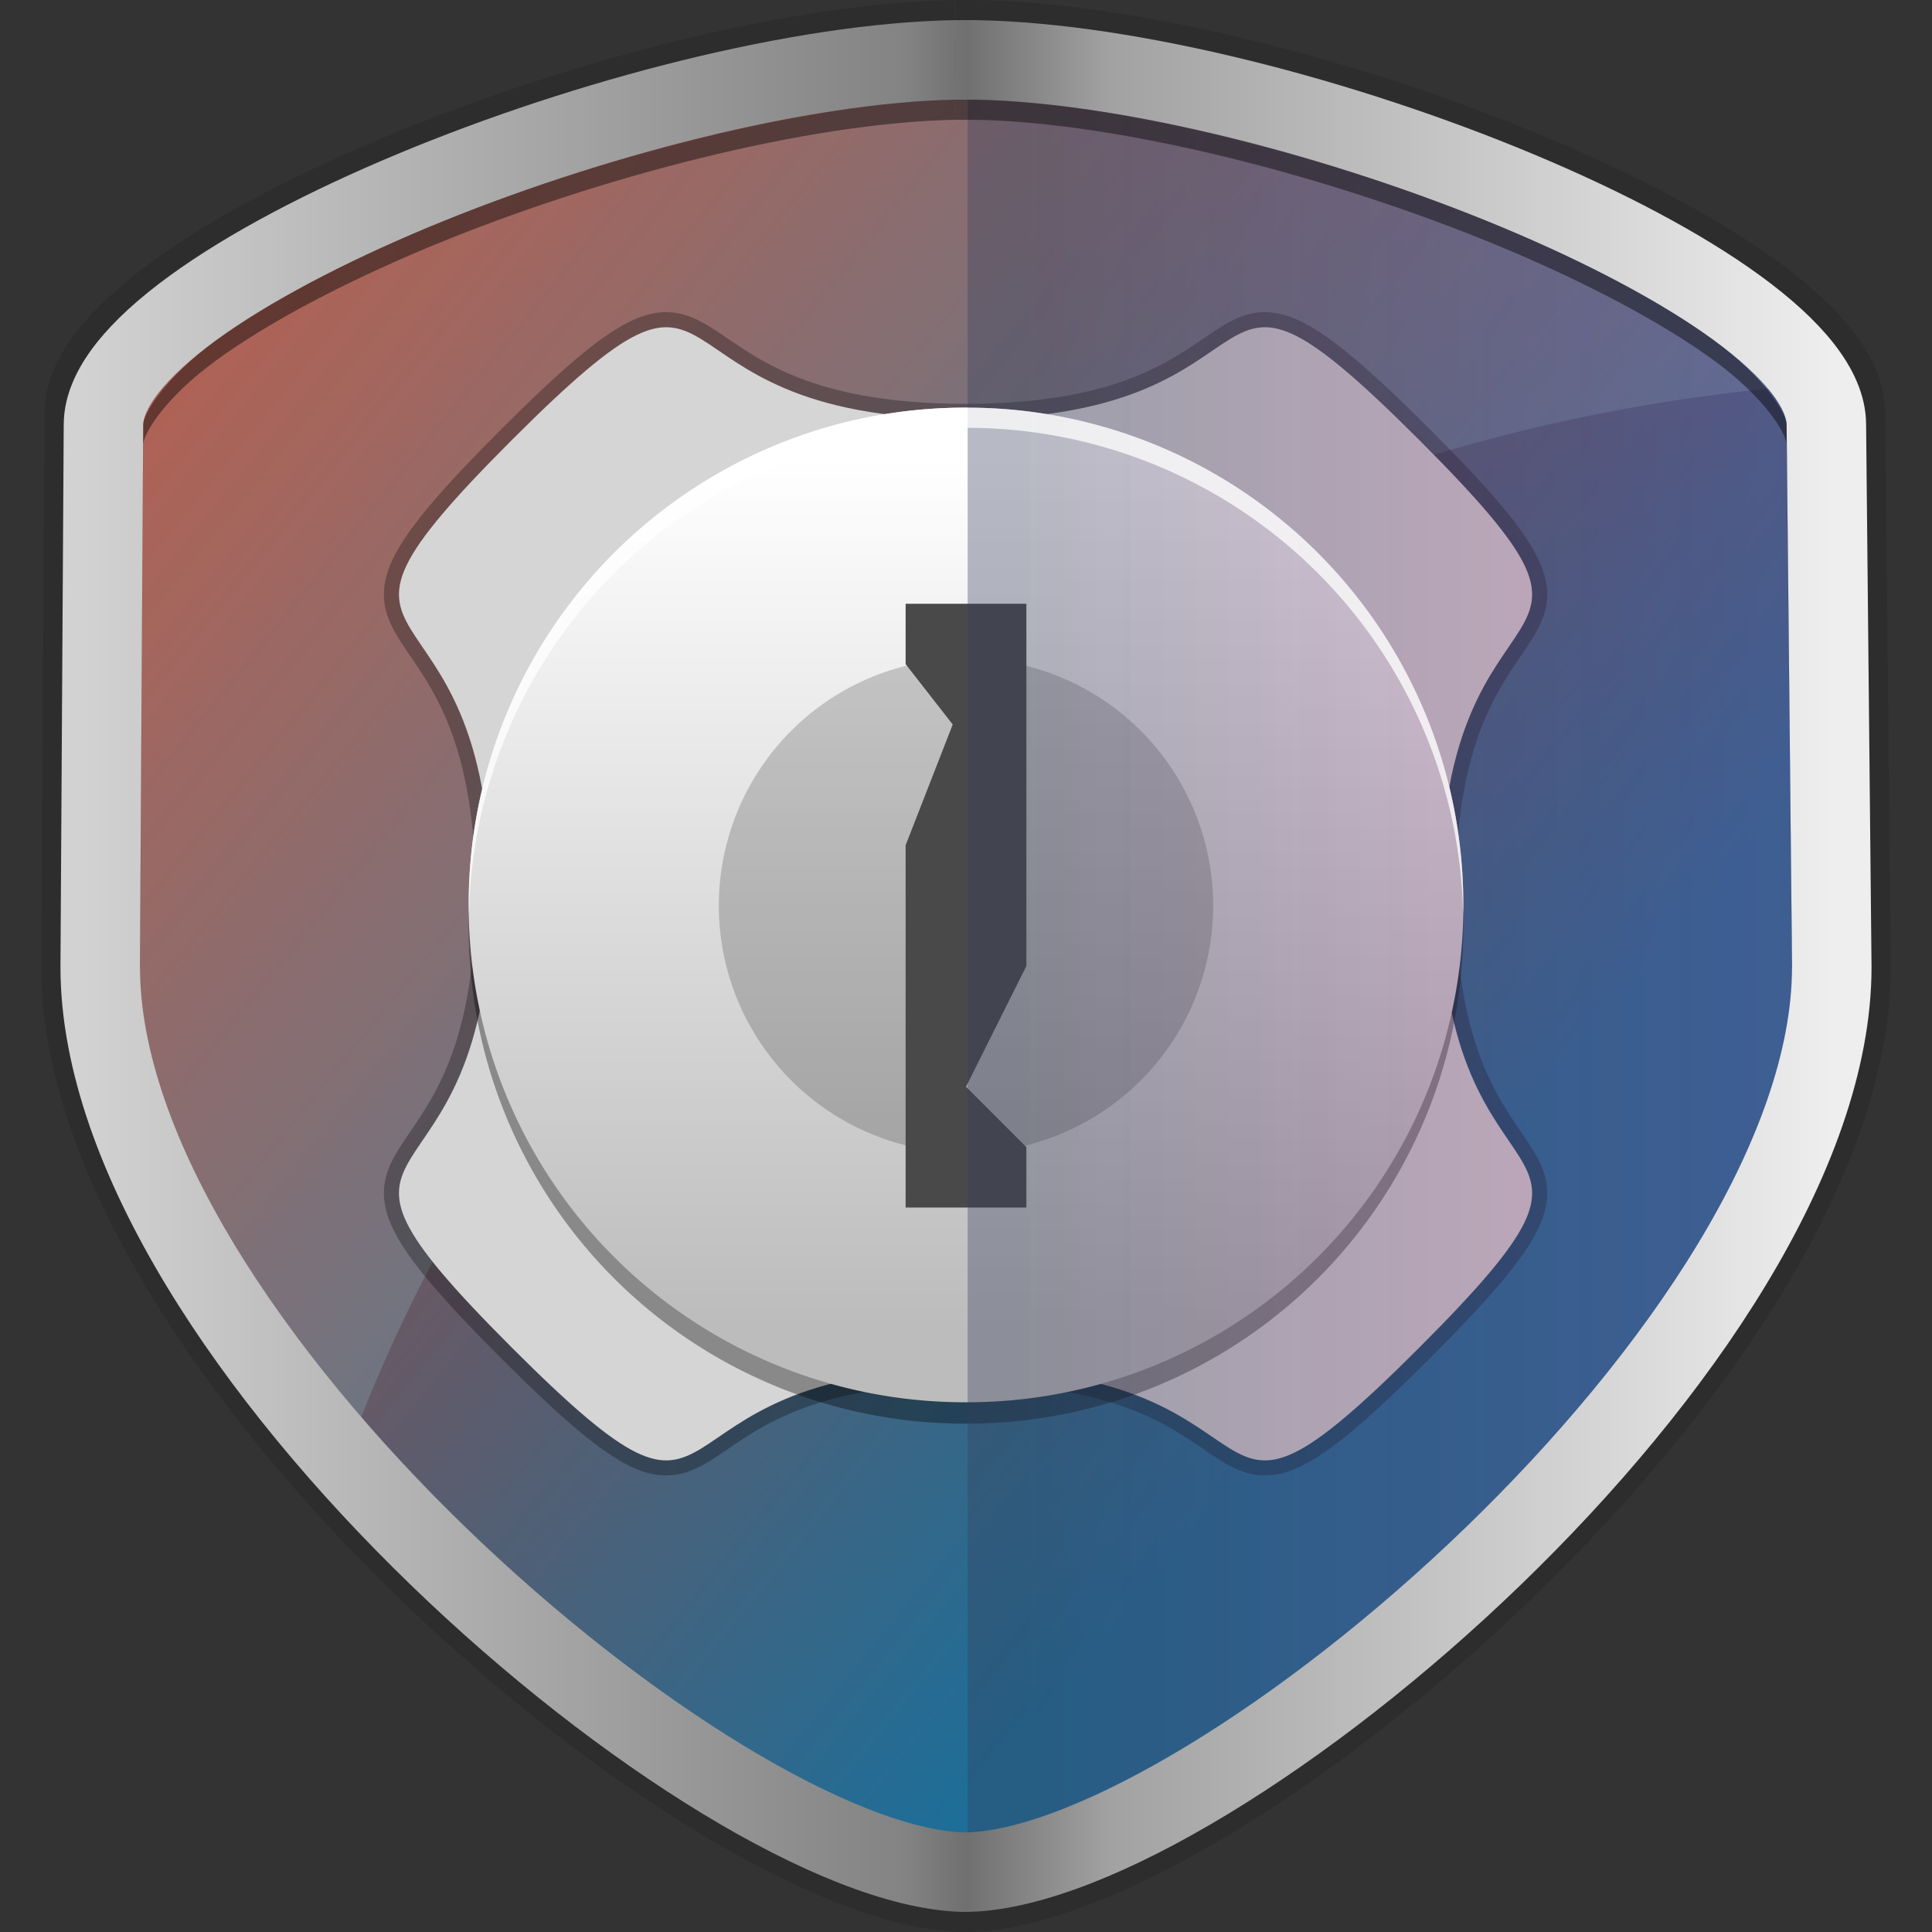 <svg xmlns="http://www.w3.org/2000/svg" xmlns:xlink="http://www.w3.org/1999/xlink" height="32" viewBox="0 0 32 32" width="32"><rect x="0" y="0" width="32" height="32" fill="#333333" stroke="none"/><title>Template icons dark</title><defs><linearGradient id="g"><stop offset="0" stop-color="#1d6e99"/><stop offset="1" stop-color="#f93000"/></linearGradient><linearGradient id="f"><stop offset="0" stop-color="#492f46" stop-opacity=".71"/><stop offset="1" stop-color="#3c3543" stop-opacity=".368"/></linearGradient><linearGradient id="h"><stop offset="0" stop-opacity=".511"/><stop offset="1" stop-opacity=".269"/></linearGradient><linearGradient id="a"><stop offset="0" stop-color="#313131" stop-opacity=".51"/><stop offset=".6" stop-color="#dfdfdf" stop-opacity=".761"/><stop offset="1" stop-color="#fff"/></linearGradient><linearGradient id="b"><stop offset="0" stop-color="#bcbcbc"/><stop offset="1" stop-color="#fff"/></linearGradient><linearGradient id="c"><stop offset="0" stop-color="#eee"/><stop offset=".413" stop-color="#a2a2a2"/><stop offset=".495" stop-color="#707070"/><stop offset=".53" stop-color="#838383"/><stop offset="1" stop-color="#d2d2d2"/></linearGradient><linearGradient id="d"><stop offset="0" stop-color="#353d5a" stop-opacity=".813"/><stop offset="1" stop-color="#a33284" stop-opacity=".588"/></linearGradient><linearGradient id="e"><stop offset="0" stop-color="#54546a"/><stop offset="1" stop-color="#5a6480"/></linearGradient><linearGradient xlink:href="#e" id="i" gradientUnits="userSpaceOnUse" gradientTransform="matrix(.591 0 0 .591 -44.81 -608.903)" x1="49.679" y1="1012.168" x2="28.449" y2="1012.168"/><linearGradient xlink:href="#g" id="j" gradientUnits="userSpaceOnUse" gradientTransform="matrix(.591 0 0 .591 -44.814 -608.88)" x1="55.554" y1="1018.555" x2="6.881" y2="979.09"/><linearGradient xlink:href="#b" id="k" x1="48.24" y1="22.745" x2="48.24" y2="-17.955" gradientUnits="userSpaceOnUse" gradientTransform="matrix(.354 0 0 .354 -33.014 -18.074)"/><linearGradient xlink:href="#d" id="l" gradientUnits="userSpaceOnUse" gradientTransform="matrix(.591 0 0 .591 -44.81 -608.903)" x1="50.104" y1="1012.168" x2="73.355" y2="1012.168"/><linearGradient xlink:href="#c" id="m" x1="43.116" y1="25.526" x2="1.463" y2="25.526" gradientUnits="userSpaceOnUse" gradientTransform="matrix(.696 0 0 .696 -31.65 -33.738)"/></defs><path d="M15.816.673C10.566.767 1.41 4.419 1.41 6.844l-.055 9.174c0 6.315 10.398 15.164 14.571 15.31h.129c4.173-.146 14.59-8.995 14.59-15.31l-.092-9.174c0-2.426-9.139-6.079-14.387-6.171h-.351z" fill="none" stroke="#000" stroke-width="1.345" stroke-opacity=".115"/><path d="M-16.185-31.355c-5.258.094-14.432 3.753-14.432 6.183l-.055 9.19c0 6.327 10.418 15.192 14.598 15.337h.129C-11.764-.79-1.328-9.655-1.328-15.98l-.092-9.191c0-2.431-9.156-6.09-14.414-6.183h-.351z" fill="url(#i)" transform="translate(32 32)"/><path d="M-16.189-31.333c-5.259.095-14.432 3.753-14.432 6.183l-.056 9.19c0 6.327 10.418 15.193 14.599 15.338h.129c4.18-.145 14.617-9.01 14.617-15.337l-.092-9.191c0-2.43-9.156-6.09-14.414-6.183h-.351z" fill="url(#j)" transform="translate(32 32)"/><path d="M15.816.645C10.557.739 1.383 4.397 1.383 6.827l-.055 9.192c0 2.655 1.838 5.756 4.277 8.474A28.037 26.35 0 0 1 30.467 6.342C29.41 3.938 21.084.732 16.166.645h-.351z" fill="#a3eaf1" fill-opacity=".187"/><path style="isolation:auto;mix-blend-mode:normal;marker:none" d="M23.508 7.289c3.99 3.99.35 1.872.35 7.515s3.64 3.526-.35 7.516-1.873.35-7.515.35c-5.643 0-3.526 3.64-7.516-.35s-.35-1.873-.35-7.516-3.64-3.525.35-7.515c3.99-3.99 1.873-.35 7.516-.35 5.642 0 3.525-3.64 7.515.35z" color="#000" overflow="visible" fill="none" stroke="#000" stroke-width=".5" stroke-linecap="square" stroke-miterlimit="3.7" stroke-opacity=".286" paint-order="markers stroke fill"/><path style="isolation:auto;mix-blend-mode:normal;marker:none" d="M23.508 7.289c3.99 3.99.35 1.872.35 7.515s3.64 3.526-.35 7.516-1.873.35-7.515.35c-5.643 0-3.526 3.64-7.516-.35s-.35-1.873-.35-7.516-3.64-3.525.35-7.515c3.99-3.99 1.873-.35 7.516-.35 5.642 0 3.525-3.64 7.515.35z" color="#000" overflow="visible" fill="#d5d5d5" paint-order="markers stroke fill"/><path d="M16 7.107a8.219 8.219 0 0 1 8.237 8.237A8.219 8.219 0 0 1 16 23.58a8.219 8.219 0 0 1-8.237-8.237A8.219 8.219 0 0 1 16 7.107z" fill-opacity=".357"/><path d="M-16-25.248a8.219 8.219 0 0 1 8.237 8.237A8.219 8.219 0 0 1-16-8.774a8.219 8.219 0 0 1-8.237-8.237A8.219 8.219 0 0 1-16-25.248z" fill="url(#k)" transform="translate(32 32)"/><path style="isolation:auto;mix-blend-mode:normal;marker:none" d="M20.094 15A4.094 4.094 0 0 1 16 19.094 4.094 4.094 0 0 1 11.906 15 4.094 4.094 0 0 1 16 10.905 4.094 4.094 0 0 1 20.094 15z" color="#000" overflow="visible" fill-opacity=".187"/><path style="isolation:auto;mix-blend-mode:normal;marker:none" d="M15 10h2v6l-1 2 1 1v1h-2v-6l.78-2-.78-1z" color="#000" overflow="visible" fill="#494949"/><path d="M-15.973-31.355v30.71H-15.945c4.18-.145 14.617-9.01 14.617-15.337l-.092-9.19c0-2.431-9.156-6.09-14.414-6.183h-.14z" opacity=".439" fill="url(#l)" transform="translate(32 32)"/><path d="M-16.18-31.008c-5.14.093-14.106 3.668-14.106 6.043l-.054 8.983c0 6.183 10.182 14.848 14.268 14.99h.126C-11.86-1.134-1.66-9.8-1.66-15.982l-.09-8.983c0-2.376-8.949-5.952-14.088-6.043H-16.18z" fill="none" stroke="url(#m)" stroke-width="1.317" transform="translate(32 32)"/><path style="line-height:normal;font-variant-ligatures:normal;font-variant-position:normal;font-variant-caps:normal;font-variant-numeric:normal;font-variant-alternates:normal;font-feature-settings:normal;text-indent:0;text-align:start;text-decoration-line:none;text-decoration-style:solid;text-decoration-color:#000;text-transform:none;text-orientation:mixed;shape-padding:0;isolation:auto;mix-blend-mode:normal" d="M15.811.667l.009.984-.007-.984h-.002zm.018.984h-.012l.003.333-.004-.333c-2.423.047-5.911.942-8.724 2.114-1.408.588-2.654 1.246-3.51 1.869-.855.623-1.21 1.222-1.21 1.401v.002l-.054 8.981.002.034.052-8.682v-.002c0-.18.355-.778 1.21-1.4.856-.624 2.102-1.282 3.51-1.87 2.817-1.174 6.313-2.07 8.737-2.114h.322c2.424.043 5.916.939 8.729 2.113 1.406.588 2.65 1.247 3.504 1.87.853.623 1.208 1.22 1.208 1.401v.004l.087 8.7c0-.018.003-.036.003-.053l-.09-8.98v-.004c0-.18-.355-.779-1.208-1.402-.854-.623-2.097-1.282-3.504-1.869-2.813-1.175-6.305-2.07-8.729-2.113h-.322z" color="#000" font-weight="400" font-family="sans-serif" white-space="normal" overflow="visible" fill="#060606" fill-opacity=".451"/><path d="M16 6.752a8.22 8.22 0 0 0-8.237 8.237c0 .056.003.112.005.167A8.217 8.217 0 0 1 16 7.086a8.217 8.217 0 0 1 8.233 8.07c0-.055.004-.11.004-.167A8.22 8.22 0 0 0 16 6.752z" fill="#fff" fill-opacity=".758"/></svg>